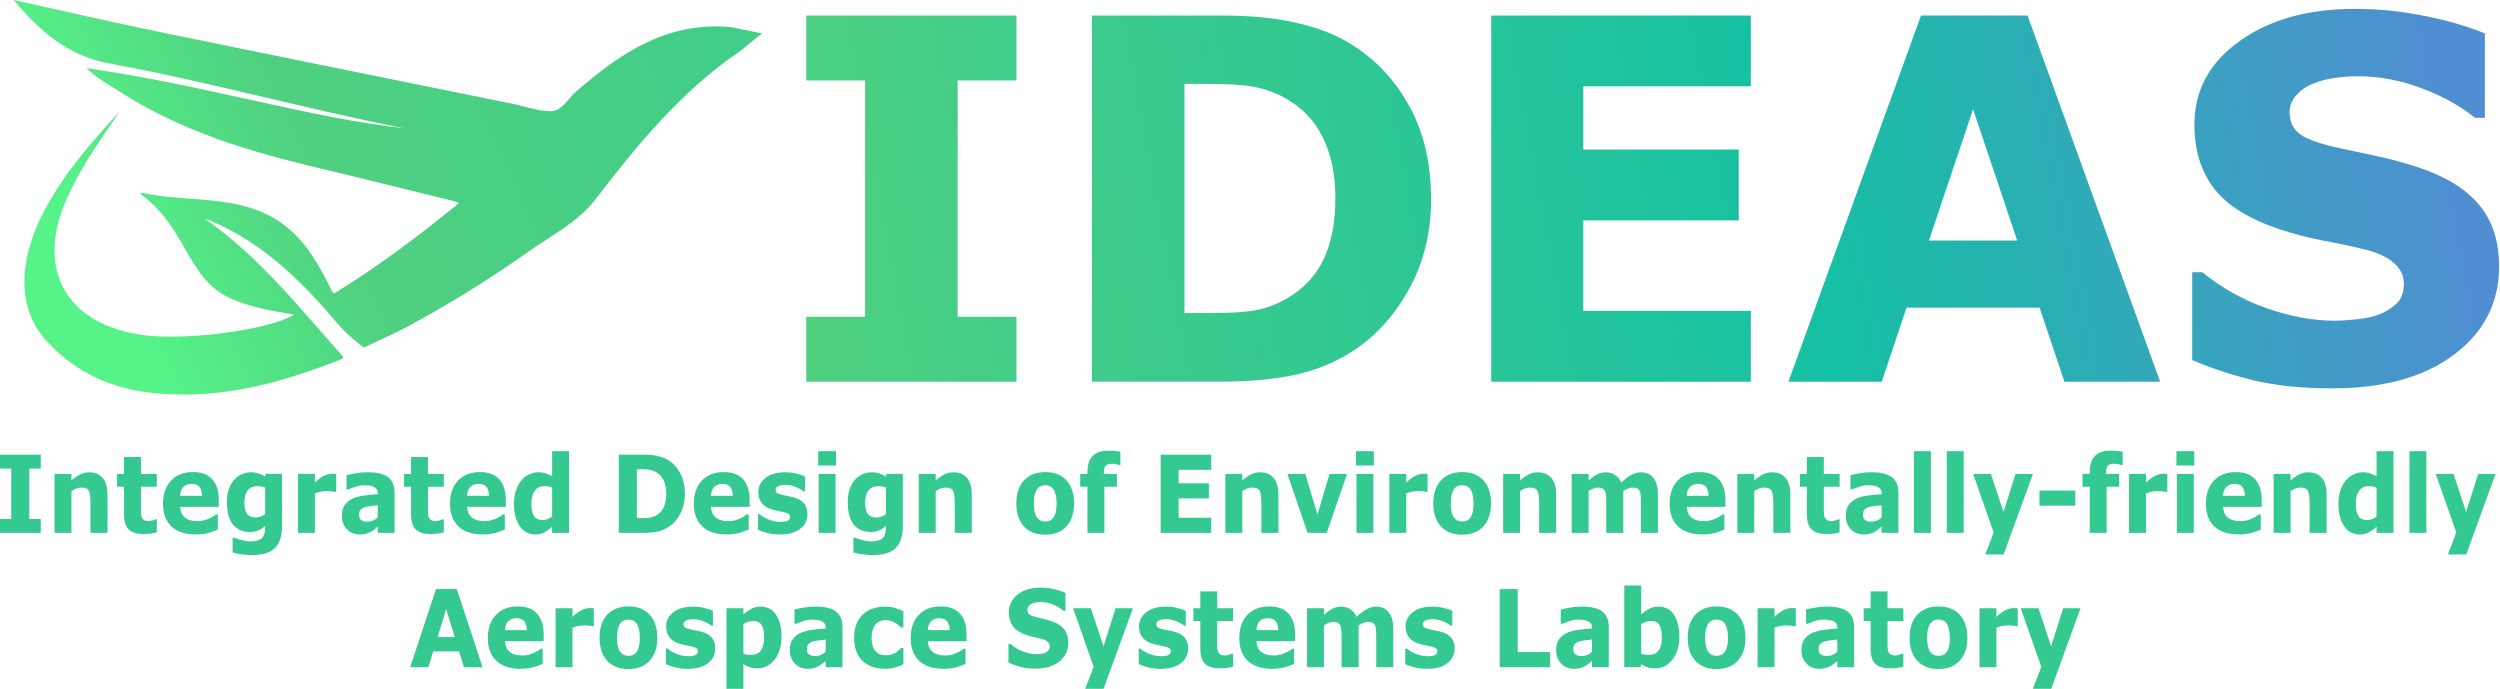 <?xml version="1.0" encoding="UTF-8" standalone="no"?>
<!-- Created with Inkscape (http://www.inkscape.org/) -->

<svg
   width="126.1mm"
   height="34.737mm"
   viewBox="0 0 126.1 34.737"
   version="1.1"
   id="svg7244"
   inkscape:version="1.1.1 (3bf5ae0d25, 2021-09-20)"
   sodipodi:docname="ideas-full-light.svg"
   xmlns:inkscape="http://www.inkscape.org/namespaces/inkscape"
   xmlns:sodipodi="http://sodipodi.sourceforge.net/DTD/sodipodi-0.dtd"
   xmlns:xlink="http://www.w3.org/1999/xlink"
   xmlns="http://www.w3.org/2000/svg"
   xmlns:svg="http://www.w3.org/2000/svg">
  <sodipodi:namedview
     id="namedview7246"
     pagecolor="#ffffff"
     bordercolor="#666666"
     borderopacity="1.0"
     inkscape:pageshadow="2"
     inkscape:pageopacity="0.0"
     inkscape:pagecheckerboard="0"
     inkscape:document-units="mm"
     showgrid="false"
     fit-margin-top="0"
     fit-margin-left="0"
     fit-margin-right="0"
     fit-margin-bottom="0"
     inkscape:zoom="0.65032267"
     inkscape:cx="368.27872"
     inkscape:cy="221.42854"
     inkscape:window-width="1440"
     inkscape:window-height="890"
     inkscape:window-x="-6"
     inkscape:window-y="-6"
     inkscape:window-maximized="1"
     inkscape:current-layer="layer1" />
  <defs
     id="defs7241">
    <linearGradient
       inkscape:collect="always"
       xlink:href="#linearGradient590050"
       id="linearGradient587916"
       gradientUnits="userSpaceOnUse"
       gradientTransform="translate(11.386,60.686)"
       x1="16.768"
       y1="45.634"
       x2="46.326"
       y2="31.729" />
    <linearGradient
       x1="323.94"
       y1="307.37"
       x2="336.06"
       y2="278.94"
       gradientUnits="userSpaceOnUse"
       spreadMethod="pad"
       id="linearGradient590050">
      <stop
         style="stop-color:#56f389;stop-opacity:1"
         offset="0"
         id="stop590044" />
      <stop
         style="stop-opacity:1;stop-color:#4fd080"
         offset="0.358"
         id="stop590046" />
      <stop
         style="stop-opacity:1;stop-color:#42cd88"
         offset="1"
         id="stop590048" />
    </linearGradient>
    <linearGradient
       inkscape:collect="always"
       xlink:href="#linearGradient503156"
       id="linearGradient458693"
       gradientUnits="userSpaceOnUse"
       gradientTransform="matrix(1.471,0,0,1.471,-466.398,740.687)"
       x1="369.801"
       y1="-357.875"
       x2="427.337"
       y2="-368.772" />
    <linearGradient
       x1="323.94"
       y1="307.37"
       x2="336.06"
       y2="278.94"
       gradientUnits="userSpaceOnUse"
       spreadMethod="pad"
       id="linearGradient503156">
      <stop
         style="stop-color:#51d17f;stop-opacity:1"
         offset="0"
         id="stop503150" />
      <stop
         style="stop-opacity:1;stop-color:#16c0a3"
         offset="0.622"
         id="stop503152" />
      <stop
         style="stop-opacity:1;stop-color:#4f8fd1"
         offset="1"
         id="stop503154" />
    </linearGradient>
    <linearGradient
       inkscape:collect="always"
       xlink:href="#linearGradient503156"
       id="linearGradient2372"
       gradientUnits="userSpaceOnUse"
       gradientTransform="matrix(1.471,0,0,1.471,-466.933,740.687)"
       x1="369.801"
       y1="-357.875"
       x2="427.337"
       y2="-368.772" />
    <linearGradient
       inkscape:collect="always"
       xlink:href="#linearGradient503156"
       id="linearGradient7572"
       gradientUnits="userSpaceOnUse"
       gradientTransform="matrix(1.471,0,0,1.471,-466.398,740.687)"
       x1="369.801"
       y1="-357.875"
       x2="427.337"
       y2="-368.772" />
    <linearGradient
       inkscape:collect="always"
       xlink:href="#linearGradient503156"
       id="linearGradient7574"
       gradientUnits="userSpaceOnUse"
       gradientTransform="matrix(1.471,0,0,1.471,-466.398,740.687)"
       x1="369.801"
       y1="-357.875"
       x2="427.337"
       y2="-368.772" />
    <linearGradient
       inkscape:collect="always"
       xlink:href="#linearGradient503156"
       id="linearGradient7576"
       gradientUnits="userSpaceOnUse"
       gradientTransform="matrix(1.471,0,0,1.471,-466.933,740.687)"
       x1="369.801"
       y1="-357.875"
       x2="427.337"
       y2="-368.772" />
    <linearGradient
       inkscape:collect="always"
       xlink:href="#linearGradient503156"
       id="linearGradient7578"
       gradientUnits="userSpaceOnUse"
       gradientTransform="matrix(1.471,0,0,1.471,-466.933,740.687)"
       x1="369.801"
       y1="-357.875"
       x2="427.337"
       y2="-368.772" />
  </defs>
  <g
     inkscape:label="Layer 1"
     inkscape:groupmode="layer"
     id="layer1"
     transform="translate(-7.742,-90.04)">
    <g
       id="g6340"
       inkscape:export-filename="G:\My Drive\IDEAS Lab\Templates\Logos\ideas-full-light.png"
       inkscape:export-xdpi="600"
       inkscape:export-ydpi="600"
       transform="translate(-19.928,-20.541)">
      <g
         aria-label="Integrated Design of Environmentally-friendly Aerospace Systems Laboratory"
         transform="matrix(0.946,0,0,1.057,-49.895,-20.04)"
         id="text12537-1-5-1-0-9-6-1-5-3-8-8-5-0-3"
         style="font-weight:600;font-size:5.129px;font-family:Montserrat;-inkscape-font-specification:'Montserrat, Semi-Bold';fill:#34c991;stroke-width:1.349">
        <path
           d="m 84.166,149.005 h -2.184 v -0.661 h 0.611 v -2.407 h -0.611 v -0.661 h 2.184 v 0.661 h -0.611 v 2.407 h 0.611 z"
           style="text-align:center;text-anchor:middle"
           id="path5141" />
        <path
           d="m 87.725,149.005 h -0.907 v -1.395 q 0,-0.17 -0.018,-0.338 -0.018,-0.17 -0.06,-0.25 -0.05,-0.093 -0.148,-0.135 -0.095,-0.043 -0.268,-0.043 -0.123,0 -0.25,0.04 -0.125,0.04 -0.273,0.128 v 1.993 h -0.902 v -2.812 h 0.902 v 0.311 q 0.24,-0.188 0.461,-0.288 0.223,-0.1 0.493,-0.1 0.456,0 0.711,0.265 0.258,0.265 0.258,0.794 z"
           style="text-align:center;text-anchor:middle"
           id="path5143" />
        <path
           d="m 90.351,148.98 q -0.145,0.038 -0.308,0.058 -0.163,0.022 -0.398,0.022 -0.526,0 -0.784,-0.213 -0.255,-0.213 -0.255,-0.729 v -1.315 h -0.371 v -0.611 h 0.371 v -0.804 h 0.902 v 0.804 h 0.844 v 0.611 h -0.844 v 0.997 q 0,0.148 0.003,0.258 0.003,0.11 0.04,0.198 0.035,0.088 0.123,0.14 0.09,0.05 0.26,0.05 0.07,0 0.183,-0.03 0.115,-0.03 0.16,-0.055 h 0.075 z"
           style="text-align:center;text-anchor:middle"
           id="path5145" />
        <path
           d="m 93.66,147.765 h -2.063 q 0.02,0.331 0.25,0.506 0.233,0.175 0.684,0.175 0.285,0 0.553,-0.103 0.268,-0.103 0.423,-0.22 h 0.1 v 0.724 q -0.306,0.123 -0.576,0.178 -0.27,0.055 -0.599,0.055 -0.846,0 -1.297,-0.381 -0.451,-0.381 -0.451,-1.084 0,-0.696 0.426,-1.102 0.428,-0.408 1.172,-0.408 0.686,0 1.032,0.348 0.346,0.346 0.346,0.997 z m -0.896,-0.528 q -0.007,-0.283 -0.14,-0.426 -0.133,-0.143 -0.413,-0.143 -0.26,0 -0.428,0.135 -0.168,0.135 -0.188,0.433 z"
           style="text-align:center;text-anchor:middle"
           id="path5147" />
        <path
           d="m 97.03,148.682 q 0,0.396 -0.113,0.666 -0.113,0.27 -0.316,0.423 -0.203,0.155 -0.491,0.223 -0.285,0.07 -0.646,0.07 -0.293,0 -0.578,-0.035 -0.283,-0.035 -0.491,-0.085 v -0.704 h 0.11 q 0.165,0.065 0.403,0.118 0.238,0.055 0.426,0.055 0.25,0 0.406,-0.048 0.158,-0.045 0.24,-0.13 0.078,-0.08 0.113,-0.205 0.035,-0.125 0.035,-0.3 v -0.053 q -0.163,0.133 -0.361,0.21 -0.198,0.078 -0.441,0.078 -0.591,0 -0.912,-0.356 -0.321,-0.356 -0.321,-1.082 0,-0.348 0.098,-0.601 0.098,-0.253 0.275,-0.441 0.165,-0.175 0.406,-0.273 0.243,-0.098 0.496,-0.098 0.228,0 0.413,0.055 0.188,0.053 0.341,0.148 l 0.033,-0.125 h 0.874 z m -0.902,-0.563 v -1.275 q -0.078,-0.033 -0.19,-0.05 -0.113,-0.02 -0.203,-0.02 -0.356,0 -0.533,0.205 -0.178,0.203 -0.178,0.568 0,0.406 0.15,0.566 0.153,0.16 0.451,0.16 0.135,0 0.265,-0.043 0.13,-0.043 0.238,-0.113 z"
           style="text-align:center;text-anchor:middle"
           id="path5149" />
        <path
           d="m 99.92,147.052 h -0.08 q -0.058,-0.02 -0.185,-0.03 -0.128,-0.01 -0.213,-0.01 -0.193,0 -0.341,0.025 -0.148,0.025 -0.318,0.085 v 1.883 h -0.902 v -2.812 h 0.902 v 0.413 q 0.298,-0.255 0.518,-0.338 0.22,-0.085 0.406,-0.085 0.048,0 0.108,0.003 0.06,0.002 0.105,0.008 z"
           style="text-align:center;text-anchor:middle"
           id="path5151" />
        <path
           d="m 102.134,148.271 v -0.586 q -0.183,0.015 -0.396,0.043 -0.213,0.025 -0.323,0.06 -0.135,0.043 -0.208,0.125 -0.07,0.08 -0.07,0.213 0,0.088 0.015,0.143 0.015,0.055 0.075,0.105 0.058,0.05 0.138,0.075 0.08,0.022 0.25,0.022 0.135,0 0.273,-0.055 0.14,-0.055 0.245,-0.145 z m 0,0.436 q -0.073,0.055 -0.18,0.133 -0.108,0.078 -0.203,0.123 -0.133,0.06 -0.275,0.088 -0.143,0.03 -0.313,0.03 -0.401,0 -0.671,-0.248 -0.27,-0.248 -0.27,-0.634 0,-0.308 0.138,-0.503 0.138,-0.195 0.391,-0.308 0.25,-0.113 0.621,-0.16 0.371,-0.048 0.769,-0.07 v -0.015 q 0,-0.233 -0.19,-0.321 -0.19,-0.09 -0.561,-0.09 -0.223,0 -0.476,0.08 -0.253,0.078 -0.363,0.12 h -0.083 v -0.679 q 0.143,-0.038 0.463,-0.088 0.323,-0.053 0.646,-0.053 0.769,0 1.109,0.238 0.343,0.235 0.343,0.741 v 1.913 h -0.894 z"
           style="text-align:center;text-anchor:middle"
           id="path5153" />
        <path
           d="m 105.655,148.98 q -0.145,0.038 -0.308,0.058 -0.163,0.022 -0.398,0.022 -0.526,0 -0.784,-0.213 -0.255,-0.213 -0.255,-0.729 v -1.315 h -0.371 v -0.611 h 0.371 v -0.804 h 0.902 v 0.804 h 0.844 v 0.611 h -0.844 v 0.997 q 0,0.148 0.002,0.258 0.003,0.11 0.04,0.198 0.035,0.088 0.123,0.14 0.09,0.05 0.26,0.05 0.07,0 0.183,-0.03 0.115,-0.03 0.16,-0.055 h 0.075 z"
           style="text-align:center;text-anchor:middle"
           id="path5155" />
        <path
           d="m 108.963,147.765 h -2.063 q 0.02,0.331 0.25,0.506 0.233,0.175 0.684,0.175 0.285,0 0.553,-0.103 0.268,-0.103 0.423,-0.22 h 0.1 v 0.724 q -0.306,0.123 -0.576,0.178 -0.27,0.055 -0.599,0.055 -0.846,0 -1.297,-0.381 -0.451,-0.381 -0.451,-1.084 0,-0.696 0.426,-1.102 0.428,-0.408 1.172,-0.408 0.686,0 1.032,0.348 0.346,0.346 0.346,0.997 z m -0.896,-0.528 q -0.008,-0.283 -0.14,-0.426 -0.133,-0.143 -0.413,-0.143 -0.26,0 -0.428,0.135 -0.168,0.135 -0.188,0.433 z"
           style="text-align:center;text-anchor:middle"
           id="path5157" />
        <path
           d="m 112.333,149.005 h -0.902 v -0.293 q -0.233,0.19 -0.436,0.28 -0.203,0.09 -0.468,0.09 -0.513,0 -0.821,-0.396 -0.308,-0.396 -0.308,-1.067 0,-0.358 0.103,-0.634 0.105,-0.278 0.285,-0.476 0.17,-0.188 0.413,-0.29 0.243,-0.105 0.486,-0.105 0.253,0 0.413,0.055 0.163,0.053 0.333,0.135 v -1.197 h 0.902 z m -0.902,-0.776 v -1.38 q -0.095,-0.04 -0.2,-0.058 -0.105,-0.018 -0.193,-0.018 -0.356,0 -0.533,0.223 -0.178,0.22 -0.178,0.614 0,0.413 0.143,0.601 0.143,0.185 0.458,0.185 0.123,0 0.26,-0.045 0.138,-0.048 0.243,-0.123 z"
           style="text-align:center;text-anchor:middle"
           id="path5159" />
        <path
           d="m 118.511,147.144 q 0,0.521 -0.238,0.934 -0.238,0.411 -0.601,0.631 -0.273,0.165 -0.599,0.23 -0.326,0.065 -0.771,0.065 h -1.315 v -3.729 h 1.352 q 0.456,0 0.786,0.078 0.331,0.075 0.556,0.215 0.386,0.235 0.606,0.636 0.223,0.398 0.223,0.939 z m -0.994,-0.008 q 0,-0.368 -0.135,-0.629 -0.133,-0.263 -0.423,-0.411 -0.148,-0.073 -0.303,-0.098 -0.153,-0.028 -0.463,-0.028 h -0.243 v 2.334 h 0.243 q 0.343,0 0.503,-0.03 0.16,-0.033 0.313,-0.115 0.263,-0.15 0.386,-0.401 0.123,-0.253 0.123,-0.624 z"
           style="text-align:center;text-anchor:middle"
           id="path5161" />
        <path
           d="m 121.964,147.765 h -2.063 q 0.02,0.331 0.25,0.506 0.233,0.175 0.684,0.175 0.285,0 0.553,-0.103 0.268,-0.103 0.423,-0.22 h 0.1 v 0.724 q -0.306,0.123 -0.576,0.178 -0.27,0.055 -0.599,0.055 -0.846,0 -1.297,-0.381 -0.451,-0.381 -0.451,-1.084 0,-0.696 0.426,-1.102 0.428,-0.408 1.172,-0.408 0.686,0 1.032,0.348 0.346,0.346 0.346,0.997 z m -0.896,-0.528 q -0.008,-0.283 -0.14,-0.426 -0.133,-0.143 -0.413,-0.143 -0.26,0 -0.428,0.135 -0.168,0.135 -0.188,0.433 z"
           style="text-align:center;text-anchor:middle"
           id="path5163" />
        <path
           d="m 125.044,148.113 q 0,0.436 -0.391,0.704 -0.391,0.265 -1.069,0.265 -0.376,0 -0.681,-0.07 -0.306,-0.07 -0.491,-0.155 v -0.741 h 0.083 q 0.068,0.048 0.155,0.105 0.09,0.055 0.253,0.12 0.14,0.058 0.318,0.1 0.178,0.04 0.381,0.04 0.265,0 0.393,-0.058 0.128,-0.06 0.128,-0.175 0,-0.103 -0.075,-0.148 -0.075,-0.048 -0.285,-0.09 -0.1,-0.022 -0.273,-0.048 -0.17,-0.028 -0.311,-0.065 -0.383,-0.1 -0.568,-0.311 -0.185,-0.213 -0.185,-0.528 0,-0.406 0.383,-0.674 0.386,-0.27 1.052,-0.27 0.316,0 0.604,0.065 0.29,0.063 0.453,0.135 v 0.711 h -0.078 q -0.2,-0.138 -0.458,-0.223 -0.255,-0.088 -0.518,-0.088 -0.218,0 -0.368,0.06 -0.148,0.06 -0.148,0.17 0,0.1 0.068,0.153 0.068,0.053 0.318,0.105 0.138,0.028 0.295,0.055 0.16,0.025 0.321,0.065 0.356,0.093 0.526,0.293 0.17,0.198 0.17,0.496 z"
           style="text-align:center;text-anchor:middle"
           id="path5165" />
        <path
           d="m 126.544,149.005 h -0.902 v -2.812 h 0.902 z m 0.025,-3.213 h -0.952 v -0.684 h 0.952 z"
           style="text-align:center;text-anchor:middle"
           id="path5167" />
        <path
           d="m 130.13,148.682 q 0,0.396 -0.113,0.666 -0.113,0.27 -0.316,0.423 -0.203,0.155 -0.491,0.223 -0.285,0.07 -0.646,0.07 -0.293,0 -0.578,-0.035 -0.283,-0.035 -0.491,-0.085 v -0.704 h 0.11 q 0.165,0.065 0.403,0.118 0.238,0.055 0.426,0.055 0.25,0 0.406,-0.048 0.158,-0.045 0.24,-0.13 0.078,-0.08 0.113,-0.205 0.035,-0.125 0.035,-0.3 v -0.053 q -0.163,0.133 -0.361,0.21 -0.198,0.078 -0.441,0.078 -0.591,0 -0.912,-0.356 -0.321,-0.356 -0.321,-1.082 0,-0.348 0.098,-0.601 0.098,-0.253 0.275,-0.441 0.165,-0.175 0.406,-0.273 0.243,-0.098 0.496,-0.098 0.228,0 0.413,0.055 0.188,0.053 0.341,0.148 l 0.033,-0.125 h 0.874 z m -0.902,-0.563 v -1.275 q -0.078,-0.033 -0.19,-0.05 -0.113,-0.02 -0.203,-0.02 -0.356,0 -0.533,0.205 -0.178,0.203 -0.178,0.568 0,0.406 0.15,0.566 0.153,0.16 0.451,0.16 0.135,0 0.265,-0.043 0.13,-0.043 0.238,-0.113 z"
           style="text-align:center;text-anchor:middle"
           id="path5169" />
        <path
           d="m 133.807,149.005 h -0.907 v -1.395 q 0,-0.17 -0.018,-0.338 -0.018,-0.17 -0.06,-0.25 -0.05,-0.093 -0.148,-0.135 -0.095,-0.043 -0.268,-0.043 -0.123,0 -0.25,0.04 -0.125,0.04 -0.273,0.128 v 1.993 h -0.902 v -2.812 h 0.902 v 0.311 q 0.24,-0.188 0.461,-0.288 0.223,-0.1 0.493,-0.1 0.456,0 0.711,0.265 0.258,0.265 0.258,0.794 z"
           style="text-align:center;text-anchor:middle"
           id="path5171" />
        <path
           d="m 139.263,147.6 q 0,0.694 -0.406,1.094 -0.403,0.398 -1.134,0.398 -0.731,0 -1.137,-0.398 -0.403,-0.401 -0.403,-1.094 0,-0.699 0.406,-1.097 0.408,-0.398 1.134,-0.398 0.736,0 1.137,0.401 0.403,0.401 0.403,1.094 z m -1.109,0.684 q 0.088,-0.108 0.13,-0.258 0.045,-0.153 0.045,-0.421 0,-0.248 -0.045,-0.416 -0.045,-0.168 -0.125,-0.268 -0.08,-0.103 -0.193,-0.145 -0.113,-0.043 -0.243,-0.043 -0.13,0 -0.233,0.035 -0.1,0.035 -0.193,0.14 -0.083,0.098 -0.133,0.268 -0.048,0.17 -0.048,0.428 0,0.23 0.043,0.401 0.043,0.168 0.125,0.27 0.08,0.098 0.19,0.143 0.113,0.045 0.255,0.045 0.123,0 0.233,-0.04 0.113,-0.043 0.19,-0.14 z"
           style="text-align:center;text-anchor:middle"
           id="path5173" />
        <path
           d="m 141.732,145.769 h -0.068 q -0.06,-0.018 -0.158,-0.04 -0.095,-0.022 -0.205,-0.022 -0.265,0 -0.361,0.095 -0.093,0.095 -0.093,0.368 v 0.022 h 0.696 v 0.611 h -0.666 v 2.201 h -0.902 v -2.201 h -0.386 v -0.611 h 0.386 v -0.078 q 0,-0.516 0.273,-0.774 0.275,-0.258 0.831,-0.258 0.2,0 0.363,0.015 0.163,0.013 0.288,0.035 z"
           style="text-align:center;text-anchor:middle"
           id="path5175" />
        <path
           d="m 146.575,149.005 h -2.697 v -3.729 h 2.697 v 0.721 h -1.74 v 0.644 h 1.615 v 0.721 h -1.615 v 0.922 h 1.74 z"
           style="text-align:center;text-anchor:middle"
           id="path5177" />
        <path
           d="m 150.156,149.005 h -0.907 v -1.395 q 0,-0.17 -0.018,-0.338 -0.018,-0.17 -0.06,-0.25 -0.05,-0.093 -0.148,-0.135 -0.095,-0.043 -0.268,-0.043 -0.123,0 -0.25,0.04 -0.125,0.04 -0.273,0.128 v 1.993 h -0.901 v -2.812 h 0.901 v 0.311 q 0.24,-0.188 0.461,-0.288 0.223,-0.1 0.493,-0.1 0.456,0 0.711,0.265 0.258,0.265 0.258,0.794 z"
           style="text-align:center;text-anchor:middle"
           id="path5179" />
        <path
           d="m 153.818,146.193 -1.084,2.812 h -1.022 l -1.077,-2.812 h 0.954 l 0.651,1.933 0.644,-1.933 z"
           style="text-align:center;text-anchor:middle"
           id="path5181" />
        <path
           d="m 155.22,149.005 h -0.901 v -2.812 h 0.901 z m 0.025,-3.213 h -0.952 v -0.684 h 0.952 z"
           style="text-align:center;text-anchor:middle"
           id="path5183" />
        <path
           d="m 158.11,147.052 h -0.08 q -0.058,-0.02 -0.185,-0.03 -0.128,-0.01 -0.213,-0.01 -0.193,0 -0.341,0.025 -0.148,0.025 -0.318,0.085 v 1.883 h -0.901 v -2.812 h 0.901 v 0.413 q 0.298,-0.255 0.518,-0.338 0.22,-0.085 0.406,-0.085 0.048,0 0.108,0.003 0.06,0.002 0.105,0.008 z"
           style="text-align:center;text-anchor:middle"
           id="path5185" />
        <path
           d="m 161.495,147.6 q 0,0.694 -0.406,1.094 -0.403,0.398 -1.134,0.398 -0.731,0 -1.137,-0.398 -0.403,-0.401 -0.403,-1.094 0,-0.699 0.406,-1.097 0.408,-0.398 1.134,-0.398 0.736,0 1.137,0.401 0.403,0.401 0.403,1.094 z m -1.109,0.684 q 0.088,-0.108 0.13,-0.258 0.045,-0.153 0.045,-0.421 0,-0.248 -0.045,-0.416 -0.045,-0.168 -0.125,-0.268 -0.08,-0.103 -0.193,-0.145 -0.113,-0.043 -0.243,-0.043 -0.13,0 -0.233,0.035 -0.1,0.035 -0.193,0.14 -0.083,0.098 -0.133,0.268 -0.048,0.17 -0.048,0.428 0,0.23 0.043,0.401 0.043,0.168 0.125,0.27 0.08,0.098 0.19,0.143 0.113,0.045 0.255,0.045 0.123,0 0.233,-0.04 0.113,-0.043 0.19,-0.14 z"
           style="text-align:center;text-anchor:middle"
           id="path5187" />
        <path
           d="m 164.966,149.005 h -0.907 v -1.395 q 0,-0.17 -0.018,-0.338 -0.018,-0.17 -0.06,-0.25 -0.05,-0.093 -0.148,-0.135 -0.095,-0.043 -0.268,-0.043 -0.123,0 -0.25,0.04 -0.125,0.04 -0.273,0.128 v 1.993 h -0.902 v -2.812 h 0.902 v 0.311 q 0.24,-0.188 0.461,-0.288 0.223,-0.1 0.493,-0.1 0.456,0 0.711,0.265 0.258,0.265 0.258,0.794 z"
           style="text-align:center;text-anchor:middle"
           id="path5189" />
        <path
           d="m 168.545,147.012 v 1.993 h -0.907 v -1.405 q 0,-0.205 -0.01,-0.348 -0.01,-0.145 -0.055,-0.235 -0.045,-0.09 -0.138,-0.13 -0.09,-0.043 -0.255,-0.043 -0.133,0 -0.258,0.055 -0.125,0.053 -0.225,0.113 v 1.993 h -0.902 v -2.812 h 0.902 v 0.311 q 0.233,-0.183 0.446,-0.285 0.213,-0.103 0.471,-0.103 0.278,0 0.491,0.125 0.213,0.123 0.333,0.363 0.27,-0.228 0.526,-0.358 0.255,-0.13 0.501,-0.13 0.456,0 0.691,0.273 0.238,0.273 0.238,0.786 v 1.831 h -0.907 v -1.405 q 0,-0.208 -0.01,-0.351 -0.008,-0.143 -0.053,-0.233 -0.043,-0.09 -0.135,-0.13 -0.093,-0.043 -0.26,-0.043 -0.113,0 -0.22,0.04 -0.108,0.038 -0.263,0.128 z"
           style="text-align:center;text-anchor:middle"
           id="path5191" />
        <path
           d="m 173.991,147.765 h -2.063 q 0.02,0.331 0.25,0.506 0.233,0.175 0.684,0.175 0.285,0 0.553,-0.103 0.268,-0.103 0.423,-0.22 h 0.1 v 0.724 q -0.306,0.123 -0.576,0.178 -0.27,0.055 -0.599,0.055 -0.846,0 -1.297,-0.381 -0.451,-0.381 -0.451,-1.084 0,-0.696 0.426,-1.102 0.428,-0.408 1.172,-0.408 0.686,0 1.032,0.348 0.346,0.346 0.346,0.997 z m -0.896,-0.528 q -0.008,-0.283 -0.14,-0.426 -0.133,-0.143 -0.413,-0.143 -0.26,0 -0.428,0.135 -0.168,0.135 -0.188,0.433 z"
           style="text-align:center;text-anchor:middle"
           id="path5193" />
        <path
           d="m 177.452,149.005 h -0.907 v -1.395 q 0,-0.17 -0.018,-0.338 -0.018,-0.17 -0.06,-0.25 -0.05,-0.093 -0.148,-0.135 -0.095,-0.043 -0.268,-0.043 -0.123,0 -0.25,0.04 -0.125,0.04 -0.273,0.128 v 1.993 h -0.902 v -2.812 h 0.902 v 0.311 q 0.24,-0.188 0.461,-0.288 0.223,-0.1 0.493,-0.1 0.456,0 0.711,0.265 0.258,0.265 0.258,0.794 z"
           style="text-align:center;text-anchor:middle"
           id="path5195" />
        <path
           d="m 180.079,148.98 q -0.145,0.038 -0.308,0.058 -0.163,0.022 -0.398,0.022 -0.526,0 -0.784,-0.213 -0.255,-0.213 -0.255,-0.729 v -1.315 h -0.371 v -0.611 h 0.371 v -0.804 h 0.902 v 0.804 h 0.844 v 0.611 h -0.844 v 0.997 q 0,0.148 0.002,0.258 0.003,0.11 0.04,0.198 0.035,0.088 0.123,0.14 0.09,0.05 0.26,0.05 0.07,0 0.183,-0.03 0.115,-0.03 0.16,-0.055 h 0.075 z"
           style="text-align:center;text-anchor:middle"
           id="path5197" />
        <path
           d="m 182.32,148.271 v -0.586 q -0.183,0.015 -0.396,0.043 -0.213,0.025 -0.323,0.06 -0.135,0.043 -0.208,0.125 -0.07,0.08 -0.07,0.213 0,0.088 0.015,0.143 0.015,0.055 0.075,0.105 0.058,0.05 0.138,0.075 0.08,0.022 0.25,0.022 0.135,0 0.273,-0.055 0.14,-0.055 0.245,-0.145 z m 0,0.436 q -0.073,0.055 -0.18,0.133 -0.108,0.078 -0.203,0.123 -0.133,0.06 -0.275,0.088 -0.143,0.03 -0.313,0.03 -0.401,0 -0.671,-0.248 -0.27,-0.248 -0.27,-0.634 0,-0.308 0.138,-0.503 0.138,-0.195 0.391,-0.308 0.25,-0.113 0.621,-0.16 0.371,-0.048 0.769,-0.07 v -0.015 q 0,-0.233 -0.19,-0.321 -0.19,-0.09 -0.561,-0.09 -0.223,0 -0.476,0.08 -0.253,0.078 -0.363,0.12 h -0.083 v -0.679 q 0.143,-0.038 0.463,-0.088 0.323,-0.053 0.646,-0.053 0.769,0 1.109,0.238 0.343,0.235 0.343,0.741 v 1.913 h -0.894 z"
           style="text-align:center;text-anchor:middle"
           id="path5199" />
        <path
           d="m 184.945,149.005 h -0.901 v -3.897 h 0.901 z"
           style="text-align:center;text-anchor:middle"
           id="path5201" />
        <path
           d="m 186.697,149.005 h -0.901 v -3.897 h 0.901 z"
           style="text-align:center;text-anchor:middle"
           id="path5203" />
        <path
           d="m 188.819,148.011 0.641,-1.818 h 0.927 l -1.563,3.844 h -0.977 l 0.446,-1.052 -1.094,-2.792 h 0.947 z"
           style="text-align:center;text-anchor:middle"
           id="path5205" />
        <path
           d="m 192.647,147.708 h -1.911 v -0.721 h 1.911 z"
           style="text-align:center;text-anchor:middle"
           id="path5207" />
        <path
           d="m 195.172,145.769 h -0.068 q -0.06,-0.018 -0.158,-0.04 -0.095,-0.022 -0.205,-0.022 -0.265,0 -0.361,0.095 -0.093,0.095 -0.093,0.368 v 0.022 h 0.696 v 0.611 h -0.666 v 2.201 h -0.901 v -2.201 h -0.386 v -0.611 h 0.386 v -0.078 q 0,-0.516 0.273,-0.774 0.275,-0.258 0.831,-0.258 0.2,0 0.363,0.015 0.163,0.013 0.288,0.035 z"
           style="text-align:center;text-anchor:middle"
           id="path5209" />
        <path
           d="m 197.553,147.052 h -0.08 q -0.058,-0.02 -0.185,-0.03 -0.128,-0.01 -0.213,-0.01 -0.193,0 -0.341,0.025 -0.148,0.025 -0.318,0.085 v 1.883 h -0.902 v -2.812 h 0.902 v 0.413 q 0.298,-0.255 0.518,-0.338 0.22,-0.085 0.406,-0.085 0.048,0 0.108,0.003 0.06,0.002 0.105,0.008 z"
           style="text-align:center;text-anchor:middle"
           id="path5211" />
        <path
           d="m 198.965,149.005 h -0.902 v -2.812 h 0.902 z m 0.025,-3.213 h -0.952 v -0.684 h 0.952 z"
           style="text-align:center;text-anchor:middle"
           id="path5213" />
        <path
           d="m 202.587,147.765 h -2.063 q 0.02,0.331 0.25,0.506 0.233,0.175 0.684,0.175 0.285,0 0.553,-0.103 0.268,-0.103 0.423,-0.22 h 0.1 v 0.724 q -0.306,0.123 -0.576,0.178 -0.27,0.055 -0.599,0.055 -0.846,0 -1.297,-0.381 -0.451,-0.381 -0.451,-1.084 0,-0.696 0.426,-1.102 0.428,-0.408 1.172,-0.408 0.686,0 1.032,0.348 0.346,0.346 0.346,0.997 z m -0.896,-0.528 q -0.008,-0.283 -0.14,-0.426 -0.133,-0.143 -0.413,-0.143 -0.26,0 -0.428,0.135 -0.168,0.135 -0.188,0.433 z"
           style="text-align:center;text-anchor:middle"
           id="path5215" />
        <path
           d="m 206.047,149.005 h -0.907 v -1.395 q 0,-0.17 -0.018,-0.338 -0.018,-0.17 -0.06,-0.25 -0.05,-0.093 -0.148,-0.135 -0.095,-0.043 -0.268,-0.043 -0.123,0 -0.25,0.04 -0.125,0.04 -0.273,0.128 v 1.993 h -0.901 v -2.812 h 0.901 v 0.311 q 0.24,-0.188 0.461,-0.288 0.223,-0.1 0.493,-0.1 0.456,0 0.711,0.265 0.258,0.265 0.258,0.794 z"
           style="text-align:center;text-anchor:middle"
           id="path5217" />
        <path
           d="m 209.611,149.005 h -0.902 v -0.293 q -0.233,0.19 -0.436,0.28 -0.203,0.09 -0.468,0.09 -0.513,0 -0.821,-0.396 -0.308,-0.396 -0.308,-1.067 0,-0.358 0.103,-0.634 0.105,-0.278 0.285,-0.476 0.17,-0.188 0.413,-0.29 0.243,-0.105 0.486,-0.105 0.253,0 0.413,0.055 0.163,0.053 0.333,0.135 v -1.197 h 0.902 z m -0.902,-0.776 v -1.38 q -0.095,-0.04 -0.2,-0.058 -0.105,-0.018 -0.193,-0.018 -0.356,0 -0.533,0.223 -0.178,0.22 -0.178,0.614 0,0.413 0.143,0.601 0.143,0.185 0.458,0.185 0.123,0 0.26,-0.045 0.138,-0.048 0.243,-0.123 z"
           style="text-align:center;text-anchor:middle"
           id="path5219" />
        <path
           d="m 211.364,149.005 h -0.902 v -3.897 h 0.902 z"
           style="text-align:center;text-anchor:middle"
           id="path5221" />
        <path
           d="m 213.485,148.011 0.641,-1.818 h 0.927 l -1.563,3.844 h -0.977 l 0.446,-1.052 -1.094,-2.792 h 0.947 z"
           style="text-align:center;text-anchor:middle"
           id="path5223" />
        <path
           d="m 107.724,155.416 h -0.994 l -0.258,-0.754 h -1.382 l -0.258,0.754 h -0.969 l 1.377,-3.729 h 1.107 z m -1.485,-1.437 -0.458,-1.337 -0.458,1.337 z"
           style="text-align:center;text-anchor:middle"
           id="path5225" />
        <path
           d="m 110.98,154.176 h -2.063 q 0.02,0.331 0.25,0.506 0.233,0.175 0.684,0.175 0.285,0 0.553,-0.103 0.268,-0.103 0.423,-0.22 h 0.1 v 0.724 q -0.306,0.123 -0.576,0.178 -0.27,0.055 -0.599,0.055 -0.846,0 -1.297,-0.381 -0.451,-0.381 -0.451,-1.084 0,-0.696 0.426,-1.102 0.428,-0.408 1.172,-0.408 0.686,0 1.032,0.348 0.346,0.346 0.346,0.997 z m -0.896,-0.528 q -0.008,-0.283 -0.14,-0.426 -0.133,-0.143 -0.413,-0.143 -0.26,0 -0.428,0.135 -0.168,0.135 -0.188,0.433 z"
           style="text-align:center;text-anchor:middle"
           id="path5227" />
        <path
           d="m 113.654,153.462 h -0.08 q -0.058,-0.02 -0.185,-0.03 -0.128,-0.01 -0.213,-0.01 -0.193,0 -0.341,0.025 -0.148,0.025 -0.318,0.085 v 1.883 h -0.902 v -2.812 h 0.902 v 0.413 q 0.298,-0.255 0.518,-0.338 0.22,-0.085 0.406,-0.085 0.048,0 0.108,0.003 0.06,0.002 0.105,0.008 z"
           style="text-align:center;text-anchor:middle"
           id="path5229" />
        <path
           d="m 117.04,154.011 q 0,0.694 -0.406,1.094 -0.403,0.398 -1.134,0.398 -0.731,0 -1.137,-0.398 -0.403,-0.401 -0.403,-1.094 0,-0.699 0.406,-1.097 0.408,-0.398 1.134,-0.398 0.736,0 1.137,0.401 0.403,0.401 0.403,1.094 z m -1.109,0.684 q 0.088,-0.108 0.13,-0.258 0.045,-0.153 0.045,-0.421 0,-0.248 -0.045,-0.416 -0.045,-0.168 -0.125,-0.268 -0.08,-0.103 -0.193,-0.145 -0.113,-0.043 -0.243,-0.043 -0.13,0 -0.233,0.035 -0.1,0.035 -0.193,0.14 -0.083,0.098 -0.133,0.268 -0.048,0.17 -0.048,0.428 0,0.23 0.043,0.401 0.043,0.168 0.125,0.27 0.08,0.098 0.19,0.143 0.113,0.045 0.255,0.045 0.123,0 0.233,-0.04 0.113,-0.043 0.19,-0.14 z"
           style="text-align:center;text-anchor:middle"
           id="path5231" />
        <path
           d="m 120.13,154.524 q 0,0.436 -0.391,0.704 -0.391,0.265 -1.069,0.265 -0.376,0 -0.681,-0.07 -0.306,-0.07 -0.491,-0.155 v -0.741 h 0.083 q 0.068,0.048 0.155,0.105 0.09,0.055 0.253,0.12 0.14,0.058 0.318,0.1 0.178,0.04 0.381,0.04 0.265,0 0.393,-0.058 0.128,-0.06 0.128,-0.175 0,-0.103 -0.075,-0.148 -0.075,-0.048 -0.285,-0.09 -0.1,-0.022 -0.273,-0.048 -0.17,-0.028 -0.311,-0.065 -0.383,-0.1 -0.568,-0.311 -0.185,-0.213 -0.185,-0.528 0,-0.406 0.383,-0.674 0.386,-0.27 1.052,-0.27 0.316,0 0.604,0.065 0.29,0.063 0.453,0.135 v 0.711 h -0.078 q -0.2,-0.138 -0.458,-0.223 -0.255,-0.088 -0.518,-0.088 -0.218,0 -0.368,0.06 -0.148,0.06 -0.148,0.17 0,0.1 0.068,0.153 0.068,0.053 0.318,0.105 0.138,0.028 0.295,0.055 0.16,0.025 0.321,0.065 0.356,0.093 0.526,0.293 0.17,0.198 0.17,0.496 z"
           style="text-align:center;text-anchor:middle"
           id="path5233" />
        <path
           d="m 123.663,153.971 q 0,0.348 -0.108,0.634 -0.105,0.285 -0.278,0.471 -0.18,0.195 -0.408,0.295 -0.228,0.1 -0.488,0.1 -0.24,0 -0.408,-0.053 -0.168,-0.05 -0.343,-0.143 v 1.172 h -0.902 v -3.844 h 0.902 v 0.293 q 0.208,-0.165 0.423,-0.268 0.218,-0.103 0.501,-0.103 0.526,0 0.816,0.386 0.293,0.386 0.293,1.059 z m -0.929,0.018 q 0,-0.411 -0.14,-0.596 -0.14,-0.185 -0.443,-0.185 -0.128,0 -0.263,0.04 -0.135,0.038 -0.258,0.11 v 1.415 q 0.09,0.035 0.193,0.045 0.103,0.01 0.203,0.01 0.358,0 0.533,-0.208 0.175,-0.21 0.175,-0.631 z"
           style="text-align:center;text-anchor:middle"
           id="path5235" />
        <path
           d="m 126.017,154.682 v -0.586 q -0.183,0.015 -0.396,0.043 -0.213,0.025 -0.323,0.06 -0.135,0.043 -0.208,0.125 -0.07,0.08 -0.07,0.213 0,0.088 0.015,0.143 0.015,0.055 0.075,0.105 0.058,0.05 0.138,0.075 0.08,0.022 0.25,0.022 0.135,0 0.273,-0.055 0.14,-0.055 0.245,-0.145 z m 0,0.436 q -0.073,0.055 -0.18,0.133 -0.108,0.078 -0.203,0.123 -0.133,0.06 -0.275,0.088 -0.143,0.03 -0.313,0.03 -0.401,0 -0.671,-0.248 -0.27,-0.248 -0.27,-0.634 0,-0.308 0.138,-0.503 0.138,-0.195 0.391,-0.308 0.25,-0.113 0.621,-0.16 0.371,-0.048 0.769,-0.07 v -0.015 q 0,-0.233 -0.19,-0.321 -0.19,-0.09 -0.561,-0.09 -0.223,0 -0.476,0.08 -0.253,0.078 -0.363,0.12 h -0.083 v -0.679 q 0.143,-0.038 0.463,-0.088 0.323,-0.053 0.646,-0.053 0.769,0 1.109,0.238 0.343,0.235 0.343,0.741 v 1.913 h -0.894 z"
           style="text-align:center;text-anchor:middle"
           id="path5237" />
        <path
           d="m 129.205,155.491 q -0.368,0 -0.674,-0.088 -0.303,-0.088 -0.528,-0.27 -0.223,-0.183 -0.346,-0.461 -0.123,-0.278 -0.123,-0.651 0,-0.393 0.13,-0.679 0.133,-0.285 0.368,-0.473 0.228,-0.178 0.526,-0.26 0.298,-0.083 0.619,-0.083 0.288,0 0.531,0.063 0.243,0.063 0.453,0.163 v 0.769 h -0.128 q -0.053,-0.045 -0.128,-0.105 -0.073,-0.06 -0.18,-0.118 -0.103,-0.055 -0.225,-0.09 -0.123,-0.038 -0.285,-0.038 -0.361,0 -0.556,0.23 -0.193,0.228 -0.193,0.621 0,0.406 0.198,0.616 0.2,0.21 0.566,0.21 0.17,0 0.306,-0.038 0.138,-0.04 0.228,-0.093 0.085,-0.05 0.15,-0.105 0.065,-0.055 0.12,-0.108 h 0.128 v 0.769 q -0.213,0.1 -0.446,0.158 -0.23,0.06 -0.511,0.06 z"
           style="text-align:center;text-anchor:middle"
           id="path5239" />
        <path
           d="m 133.527,154.176 h -2.063 q 0.02,0.331 0.25,0.506 0.233,0.175 0.684,0.175 0.285,0 0.553,-0.103 0.268,-0.103 0.423,-0.22 h 0.1 v 0.724 q -0.306,0.123 -0.576,0.178 -0.27,0.055 -0.599,0.055 -0.846,0 -1.297,-0.381 -0.451,-0.381 -0.451,-1.084 0,-0.696 0.426,-1.102 0.428,-0.408 1.172,-0.408 0.686,0 1.032,0.348 0.346,0.346 0.346,0.997 z m -0.896,-0.528 q -0.008,-0.283 -0.14,-0.426 -0.133,-0.143 -0.413,-0.143 -0.26,0 -0.428,0.135 -0.168,0.135 -0.188,0.433 z"
           style="text-align:center;text-anchor:middle"
           id="path5241" />
        <path
           d="m 138.951,154.244 q 0,0.551 -0.468,0.896 -0.466,0.343 -1.267,0.343 -0.463,0 -0.809,-0.08 -0.343,-0.083 -0.644,-0.208 v -0.894 h 0.105 q 0.298,0.238 0.666,0.366 0.371,0.128 0.711,0.128 0.088,0 0.23,-0.015 0.143,-0.015 0.233,-0.05 0.11,-0.045 0.18,-0.113 0.073,-0.068 0.073,-0.2 0,-0.123 -0.105,-0.21 -0.103,-0.09 -0.303,-0.138 -0.21,-0.05 -0.446,-0.093 -0.233,-0.045 -0.438,-0.113 -0.471,-0.153 -0.679,-0.413 -0.205,-0.263 -0.205,-0.651 0,-0.521 0.466,-0.849 0.468,-0.331 1.202,-0.331 0.368,0 0.726,0.073 0.361,0.07 0.624,0.178 v 0.859 h -0.103 q -0.225,-0.18 -0.553,-0.3 -0.326,-0.123 -0.666,-0.123 -0.12,0 -0.24,0.018 -0.118,0.015 -0.228,0.06 -0.098,0.038 -0.168,0.115 -0.07,0.075 -0.07,0.173 0,0.148 0.113,0.228 0.113,0.078 0.426,0.143 0.205,0.043 0.393,0.083 0.19,0.04 0.408,0.11 0.428,0.14 0.631,0.383 0.205,0.24 0.205,0.626 z"
           style="text-align:center;text-anchor:middle"
           id="path5243" />
        <path
           d="m 140.83,154.421 0.641,-1.818 h 0.927 l -1.563,3.844 h -0.977 l 0.446,-1.052 -1.094,-2.792 h 0.947 z"
           style="text-align:center;text-anchor:middle"
           id="path5245" />
        <path
           d="m 145.342,154.524 q 0,0.436 -0.391,0.704 -0.391,0.265 -1.069,0.265 -0.376,0 -0.681,-0.07 -0.306,-0.07 -0.491,-0.155 v -0.741 h 0.083 q 0.068,0.048 0.155,0.105 0.09,0.055 0.253,0.12 0.14,0.058 0.318,0.1 0.178,0.04 0.381,0.04 0.265,0 0.393,-0.058 0.128,-0.06 0.128,-0.175 0,-0.103 -0.075,-0.148 -0.075,-0.048 -0.285,-0.09 -0.1,-0.022 -0.273,-0.048 -0.17,-0.028 -0.311,-0.065 -0.383,-0.1 -0.568,-0.311 -0.185,-0.213 -0.185,-0.528 0,-0.406 0.383,-0.674 0.386,-0.27 1.052,-0.27 0.316,0 0.604,0.065 0.29,0.063 0.453,0.135 v 0.711 h -0.078 q -0.2,-0.138 -0.458,-0.223 -0.255,-0.088 -0.518,-0.088 -0.218,0 -0.368,0.06 -0.148,0.06 -0.148,0.17 0,0.1 0.068,0.153 0.068,0.053 0.318,0.105 0.138,0.028 0.295,0.055 0.16,0.025 0.321,0.065 0.356,0.093 0.526,0.293 0.17,0.198 0.17,0.496 z"
           style="text-align:center;text-anchor:middle"
           id="path5247" />
        <path
           d="m 147.739,155.391 q -0.145,0.038 -0.308,0.058 -0.163,0.022 -0.398,0.022 -0.526,0 -0.784,-0.213 -0.255,-0.213 -0.255,-0.729 v -1.315 h -0.371 v -0.611 h 0.371 v -0.804 h 0.901 v 0.804 h 0.844 v 0.611 h -0.844 v 0.997 q 0,0.148 0.003,0.258 0.002,0.11 0.04,0.198 0.035,0.088 0.123,0.14 0.09,0.05 0.26,0.05 0.07,0 0.183,-0.03 0.115,-0.03 0.16,-0.055 h 0.075 z"
           style="text-align:center;text-anchor:middle"
           id="path5249" />
        <path
           d="m 151.047,154.176 h -2.063 q 0.02,0.331 0.25,0.506 0.233,0.175 0.684,0.175 0.285,0 0.553,-0.103 0.268,-0.103 0.423,-0.22 h 0.1 v 0.724 q -0.306,0.123 -0.576,0.178 -0.27,0.055 -0.599,0.055 -0.846,0 -1.297,-0.381 -0.451,-0.381 -0.451,-1.084 0,-0.696 0.426,-1.102 0.428,-0.408 1.172,-0.408 0.686,0 1.032,0.348 0.346,0.346 0.346,0.997 z m -0.896,-0.528 q -0.008,-0.283 -0.14,-0.426 -0.133,-0.143 -0.413,-0.143 -0.26,0 -0.428,0.135 -0.168,0.135 -0.188,0.433 z"
           style="text-align:center;text-anchor:middle"
           id="path5251" />
        <path
           d="m 154.432,153.422 v 1.993 h -0.907 v -1.405 q 0,-0.205 -0.01,-0.348 -0.01,-0.145 -0.055,-0.235 -0.045,-0.09 -0.138,-0.13 -0.09,-0.043 -0.255,-0.043 -0.133,0 -0.258,0.055 -0.125,0.053 -0.225,0.113 v 1.993 h -0.901 v -2.812 h 0.901 v 0.311 q 0.233,-0.183 0.446,-0.285 0.213,-0.103 0.471,-0.103 0.278,0 0.491,0.125 0.213,0.123 0.333,0.363 0.27,-0.228 0.526,-0.358 0.255,-0.13 0.501,-0.13 0.456,0 0.691,0.273 0.238,0.273 0.238,0.786 v 1.831 h -0.907 v -1.405 q 0,-0.208 -0.01,-0.351 -0.008,-0.143 -0.053,-0.233 -0.043,-0.09 -0.135,-0.13 -0.093,-0.043 -0.26,-0.043 -0.113,0 -0.22,0.04 -0.108,0.038 -0.263,0.128 z"
           style="text-align:center;text-anchor:middle"
           id="path5253" />
        <path
           d="m 159.553,154.524 q 0,0.436 -0.391,0.704 -0.391,0.265 -1.069,0.265 -0.376,0 -0.681,-0.07 -0.306,-0.07 -0.491,-0.155 v -0.741 h 0.083 q 0.068,0.048 0.155,0.105 0.09,0.055 0.253,0.12 0.14,0.058 0.318,0.1 0.178,0.04 0.381,0.04 0.265,0 0.393,-0.058 0.128,-0.06 0.128,-0.175 0,-0.103 -0.075,-0.148 -0.075,-0.048 -0.285,-0.09 -0.1,-0.022 -0.273,-0.048 -0.17,-0.028 -0.311,-0.065 -0.383,-0.1 -0.568,-0.311 -0.185,-0.213 -0.185,-0.528 0,-0.406 0.383,-0.674 0.386,-0.27 1.052,-0.27 0.316,0 0.604,0.065 0.29,0.063 0.453,0.135 v 0.711 h -0.078 q -0.2,-0.138 -0.458,-0.223 -0.255,-0.088 -0.518,-0.088 -0.218,0 -0.368,0.06 -0.148,0.06 -0.148,0.17 0,0.1 0.068,0.153 0.068,0.053 0.318,0.105 0.138,0.028 0.295,0.055 0.16,0.025 0.321,0.065 0.356,0.093 0.526,0.293 0.17,0.198 0.17,0.496 z"
           style="text-align:center;text-anchor:middle"
           id="path5255" />
        <path
           d="m 164.644,155.416 h -2.689 v -3.729 h 0.962 v 3.008 h 1.728 z"
           style="text-align:center;text-anchor:middle"
           id="path5257" />
        <path
           d="m 166.876,154.682 v -0.586 q -0.183,0.015 -0.396,0.043 -0.213,0.025 -0.323,0.06 -0.135,0.043 -0.208,0.125 -0.07,0.08 -0.07,0.213 0,0.088 0.015,0.143 0.015,0.055 0.075,0.105 0.058,0.05 0.138,0.075 0.08,0.022 0.25,0.022 0.135,0 0.273,-0.055 0.14,-0.055 0.245,-0.145 z m 0,0.436 q -0.073,0.055 -0.18,0.133 -0.108,0.078 -0.203,0.123 -0.133,0.06 -0.275,0.088 -0.143,0.03 -0.313,0.03 -0.401,0 -0.671,-0.248 -0.27,-0.248 -0.27,-0.634 0,-0.308 0.138,-0.503 0.138,-0.195 0.391,-0.308 0.25,-0.113 0.621,-0.16 0.371,-0.048 0.769,-0.07 v -0.015 q 0,-0.233 -0.19,-0.321 -0.19,-0.09 -0.561,-0.09 -0.223,0 -0.476,0.08 -0.253,0.078 -0.363,0.12 h -0.083 v -0.679 q 0.143,-0.038 0.463,-0.088 0.323,-0.053 0.646,-0.053 0.769,0 1.109,0.238 0.343,0.235 0.343,0.741 v 1.913 h -0.894 z"
           style="text-align:center;text-anchor:middle"
           id="path5259" />
        <path
           d="m 171.533,153.971 q 0,0.664 -0.368,1.082 -0.366,0.418 -0.914,0.418 -0.235,0 -0.413,-0.05 -0.178,-0.05 -0.338,-0.145 l -0.038,0.14 h -0.864 v -3.897 h 0.902 v 1.377 q 0.208,-0.165 0.423,-0.268 0.218,-0.103 0.501,-0.103 0.533,0 0.821,0.386 0.288,0.383 0.288,1.059 z m -0.929,0.018 q 0,-0.376 -0.128,-0.578 -0.128,-0.203 -0.456,-0.203 -0.128,0 -0.263,0.04 -0.135,0.038 -0.258,0.11 v 1.412 q 0.098,0.035 0.185,0.048 0.088,0.013 0.21,0.013 0.358,0 0.533,-0.21 0.175,-0.21 0.175,-0.631 z"
           style="text-align:center;text-anchor:middle"
           id="path5261" />
        <path
           d="m 175.059,154.011 q 0,0.694 -0.406,1.094 -0.403,0.398 -1.134,0.398 -0.731,0 -1.137,-0.398 -0.403,-0.401 -0.403,-1.094 0,-0.699 0.406,-1.097 0.408,-0.398 1.134,-0.398 0.736,0 1.137,0.401 0.403,0.401 0.403,1.094 z m -1.109,0.684 q 0.088,-0.108 0.13,-0.258 0.045,-0.153 0.045,-0.421 0,-0.248 -0.045,-0.416 -0.045,-0.168 -0.125,-0.268 -0.08,-0.103 -0.193,-0.145 -0.113,-0.043 -0.243,-0.043 -0.13,0 -0.233,0.035 -0.1,0.035 -0.193,0.14 -0.083,0.098 -0.133,0.268 -0.048,0.17 -0.048,0.428 0,0.23 0.043,0.401 0.043,0.168 0.125,0.27 0.08,0.098 0.19,0.143 0.113,0.045 0.255,0.045 0.123,0 0.233,-0.04 0.113,-0.043 0.19,-0.14 z"
           style="text-align:center;text-anchor:middle"
           id="path5263" />
        <path
           d="m 177.744,153.462 h -0.08 q -0.058,-0.02 -0.185,-0.03 -0.128,-0.01 -0.213,-0.01 -0.193,0 -0.341,0.025 -0.148,0.025 -0.318,0.085 v 1.883 h -0.902 v -2.812 h 0.902 v 0.413 q 0.298,-0.255 0.518,-0.338 0.22,-0.085 0.406,-0.085 0.048,0 0.108,0.003 0.06,0.002 0.105,0.008 z"
           style="text-align:center;text-anchor:middle"
           id="path5265" />
        <path
           d="m 179.957,154.682 v -0.586 q -0.183,0.015 -0.396,0.043 -0.213,0.025 -0.323,0.06 -0.135,0.043 -0.208,0.125 -0.07,0.08 -0.07,0.213 0,0.088 0.015,0.143 0.015,0.055 0.075,0.105 0.058,0.05 0.138,0.075 0.08,0.022 0.25,0.022 0.135,0 0.273,-0.055 0.14,-0.055 0.245,-0.145 z m 0,0.436 q -0.073,0.055 -0.18,0.133 -0.108,0.078 -0.203,0.123 -0.133,0.06 -0.275,0.088 -0.143,0.03 -0.313,0.03 -0.401,0 -0.671,-0.248 -0.27,-0.248 -0.27,-0.634 0,-0.308 0.138,-0.503 0.138,-0.195 0.391,-0.308 0.25,-0.113 0.621,-0.16 0.371,-0.048 0.769,-0.07 v -0.015 q 0,-0.233 -0.19,-0.321 -0.19,-0.09 -0.561,-0.09 -0.223,0 -0.476,0.08 -0.253,0.078 -0.363,0.12 h -0.083 v -0.679 q 0.143,-0.038 0.463,-0.088 0.323,-0.053 0.646,-0.053 0.769,0 1.109,0.238 0.343,0.235 0.343,0.741 v 1.913 h -0.894 z"
           style="text-align:center;text-anchor:middle"
           id="path5267" />
        <path
           d="m 183.478,155.391 q -0.145,0.038 -0.308,0.058 -0.163,0.022 -0.398,0.022 -0.526,0 -0.784,-0.213 -0.255,-0.213 -0.255,-0.729 v -1.315 h -0.371 v -0.611 h 0.371 v -0.804 h 0.902 v 0.804 h 0.844 v 0.611 h -0.844 v 0.997 q 0,0.148 0.002,0.258 0.003,0.11 0.04,0.198 0.035,0.088 0.123,0.14 0.09,0.05 0.26,0.05 0.07,0 0.183,-0.03 0.115,-0.03 0.16,-0.055 h 0.075 z"
           style="text-align:center;text-anchor:middle"
           id="path5269" />
        <path
           d="m 186.892,154.011 q 0,0.694 -0.406,1.094 -0.403,0.398 -1.134,0.398 -0.731,0 -1.137,-0.398 -0.403,-0.401 -0.403,-1.094 0,-0.699 0.406,-1.097 0.408,-0.398 1.134,-0.398 0.736,0 1.137,0.401 0.403,0.401 0.403,1.094 z m -1.109,0.684 q 0.088,-0.108 0.13,-0.258 0.045,-0.153 0.045,-0.421 0,-0.248 -0.045,-0.416 -0.045,-0.168 -0.125,-0.268 -0.08,-0.103 -0.193,-0.145 -0.113,-0.043 -0.243,-0.043 -0.13,0 -0.233,0.035 -0.1,0.035 -0.193,0.14 -0.083,0.098 -0.133,0.268 -0.048,0.17 -0.048,0.428 0,0.23 0.043,0.401 0.043,0.168 0.125,0.27 0.08,0.098 0.19,0.143 0.113,0.045 0.255,0.045 0.123,0 0.233,-0.04 0.113,-0.043 0.19,-0.14 z"
           style="text-align:center;text-anchor:middle"
           id="path5271" />
        <path
           d="m 189.576,153.462 h -0.08 q -0.058,-0.02 -0.185,-0.03 -0.128,-0.01 -0.213,-0.01 -0.193,0 -0.341,0.025 -0.148,0.025 -0.318,0.085 v 1.883 h -0.901 v -2.812 h 0.901 v 0.413 q 0.298,-0.255 0.518,-0.338 0.22,-0.085 0.406,-0.085 0.048,0 0.108,0.003 0.06,0.002 0.105,0.008 z"
           style="text-align:center;text-anchor:middle"
           id="path5273" />
        <path
           d="m 191.357,154.421 0.641,-1.818 h 0.927 l -1.563,3.844 h -0.977 l 0.446,-1.052 -1.094,-2.792 h 0.947 z"
           style="text-align:center;text-anchor:middle"
           id="path5275" />
      </g>
      <g
         id="g317657-4-6-8-3"
         transform="translate(6.534,21.369)">
        <path
           class="st0"
           d="m 26.81,92.445 c -2.246,-0.389 -3.63,-1.638 -4.995,-3.233 2.456,0.539 4.857,1.095 7.27,1.592 6.007,1.237 12.019,2.447 18.028,3.669 0.605,0.123 1.212,0.365 1.812,0.348 0.559,-0.016 0.854,-0.627 1.257,-0.978 2.183,-1.902 4.497,-3.486 7.598,-3.28 0.249,0.016 0.497,0.068 0.74,0.122 1.07,0.237 1.15,0.168 0.936,0.312 -0.345,0.232 -0.672,0.575 -1.015,0.809 -2.929,2.001 -5.139,4.68 -7.267,7.459 -0.874,1.141 -2.214,1.814 -3.385,2.642 -1.938,1.37 -3.954,2.622 -6.044,3.75 -0.738,0.398 -2.264,1.086 -2.264,1.086 0,0 -0.854,-0.663 -1.198,-1.07 -1.838,-2.179 -3.812,-4.176 -6.504,-5.318 -0.091,-0.039 -0.186,-0.068 -0.304,-0.109 2.743,1.92 4.771,4.506 6.955,6.938 0.017,0.019 -0.007,0.116 -0.033,0.126 -3.04,1.216 -6.166,2.07 -9.473,1.732 -2.085,-0.213 -3.926,-0.984 -5.42,-2.608 -1.833,-1.991 -1.132,-4.725 -0.113,-6.637 0.938,-1.758 2.21,-3.264 3.784,-4.96 -1.123,1.624 -2.058,2.978 -2.717,4.498 -1.533,3.536 0.078,6.297 3.972,6.788 2.201,0.277 6.398,-0.294 7.533,-1.044 -1.114,-0.188 -2.196,-0.361 -3.213,-0.822 -1.434,-0.65 -1.961,-2.021 -2.711,-3.223 -0.471,-0.757 -1.018,-1.449 -1.746,-1.985 -0.03,-0.022 -0.047,-0.061 -0.07,-0.092 0.026,-0.008 0.054,-0.028 0.076,-0.023 2.383,0.53 5.022,0.029 7.138,1.605 1.137,0.847 1.826,2.093 2.44,3.355 0.055,0.114 0.075,0.142 0.209,0.059 2.13,-1.307 4.118,-2.807 6.056,-4.376 0.049,-0.04 0.089,-0.089 0.133,-0.135 -0.057,-0.022 -0.112,-0.052 -0.171,-0.066 -2.277,-0.559 -4.551,-1.132 -6.832,-1.672 -3.487,-0.825 -6.897,-1.841 -9.955,-3.777 -0.394,-0.25 -0.794,-0.489 -1.181,-0.749 -0.205,-0.138 -0.385,-0.311 -0.648,-0.527 5.84,0.818 11.311,2.522 16.058,3.033 0.673,0.081 0.668,0.082 -0.005,0.002 -4.701,-0.909 -10.189,-2.421 -14.733,-3.24 z"
           id="path14772-8-1-5-3-8-6-4-8-3-4-6-7-5"
           style="fill:url(#linearGradient587916);fill-opacity:1;stroke-width:0.043"
           sodipodi:nodetypes="ccccccccccccsccccccccccccccccccsccccccccccccc"
           inkscape:export-filename="IDEAS-Logo.png"
           inkscape:export-xdpi="600"
           inkscape:export-ydpi="600" />
      </g>
      <g
         aria-label="IDEAS"
         transform="matrix(0.99,0,0,1.01,-9.815,-86.704)"
         id="text11007-4-9-1-3-4-2-5-6-7-4-2-5-7-4-7-2"
         style="font-weight:800;font-size:25.153px;font-family:Montserrat;-inkscape-font-specification:'Montserrat, Ultra-Bold';fill:url(#linearGradient458693);stroke-width:1.471">
        <path
           d="M 89.652,214.395 H 78.942 v -3.242 h 2.997 v -11.803 h -2.997 v -3.242 h 10.71 v 3.242 h -2.997 v 11.803 h 2.997 z"
           id="path1788"
           style="fill:url(#linearGradient7572)" />
        <path
           d="m 110.776,205.269 q 0,2.555 -1.167,4.581 -1.167,2.014 -2.948,3.095 -1.339,0.811 -2.935,1.13 -1.597,0.319 -3.783,0.319 H 93.496 V 196.107 h 6.632 q 2.235,0 3.856,0.381 1.621,0.368 2.727,1.056 1.891,1.154 2.972,3.12 1.093,1.953 1.093,4.606 z m -4.876,-0.037 q 0,-1.805 -0.663,-3.083 -0.651,-1.29 -2.076,-2.014 -0.725,-0.356 -1.486,-0.479 -0.749,-0.135 -2.272,-0.135 h -1.191 v 11.447 h 1.191 q 1.683,0 2.469,-0.147 0.786,-0.16 1.535,-0.565 1.29,-0.737 1.891,-1.965 0.602,-1.24 0.602,-3.058 z"
           id="path1790"
           style="fill:url(#linearGradient7574)" />
        <path
           d="M 127.068,214.395 H 113.84 V 196.107 h 13.227 v 3.537 h -8.536 v 3.156 h 7.922 v 3.537 h -7.922 v 4.52 h 8.536 z"
           id="path1792"
           style="fill:url(#linearGradient7576)" />
        <path
           d="m 147.922,214.395 h -4.876 l -1.265,-3.697 h -6.78 l -1.265,3.697 h -4.753 l 6.755,-18.288 h 5.429 z m -7.283,-7.05 -2.248,-6.558 -2.248,6.558 z"
           id="path1794"
           style="fill:url(#linearGradient7578)" />
        <path
           d="m 165.191,208.647 q 0,2.702 -2.297,4.397 -2.284,1.683 -6.215,1.683 -2.272,0 -3.967,-0.393 -1.683,-0.405 -3.156,-1.019 v -4.385 h 0.516 q 1.462,1.167 3.267,1.793 1.818,0.626 3.488,0.626 0.43,0 1.13,-0.074 0.7,-0.074 1.142,-0.246 0.54,-0.221 0.884,-0.553 0.356,-0.332 0.356,-0.983 0,-0.602 -0.516,-1.032 -0.504,-0.442 -1.486,-0.675 -1.032,-0.246 -2.186,-0.454 -1.142,-0.221 -2.149,-0.553 -2.309,-0.749 -3.328,-2.026 -1.007,-1.29 -1.007,-3.193 0,-2.555 2.284,-4.164 2.297,-1.621 5.895,-1.621 1.805,0 3.562,0.356 1.769,0.344 3.058,0.872 v 4.213 h -0.504 q -1.105,-0.884 -2.714,-1.474 -1.597,-0.602 -3.267,-0.602 -0.59,0 -1.179,0.086 -0.577,0.074 -1.118,0.295 -0.479,0.184 -0.823,0.565 -0.344,0.368 -0.344,0.847 0,0.725 0.553,1.118 0.553,0.381 2.088,0.7 1.007,0.209 1.928,0.405 0.933,0.197 2.002,0.54 2.1,0.688 3.095,1.879 1.007,1.179 1.007,3.07 z"
           id="path1796"
           style="fill:url(#linearGradient2372)" />
      </g>
    </g>
  </g>
</svg>
